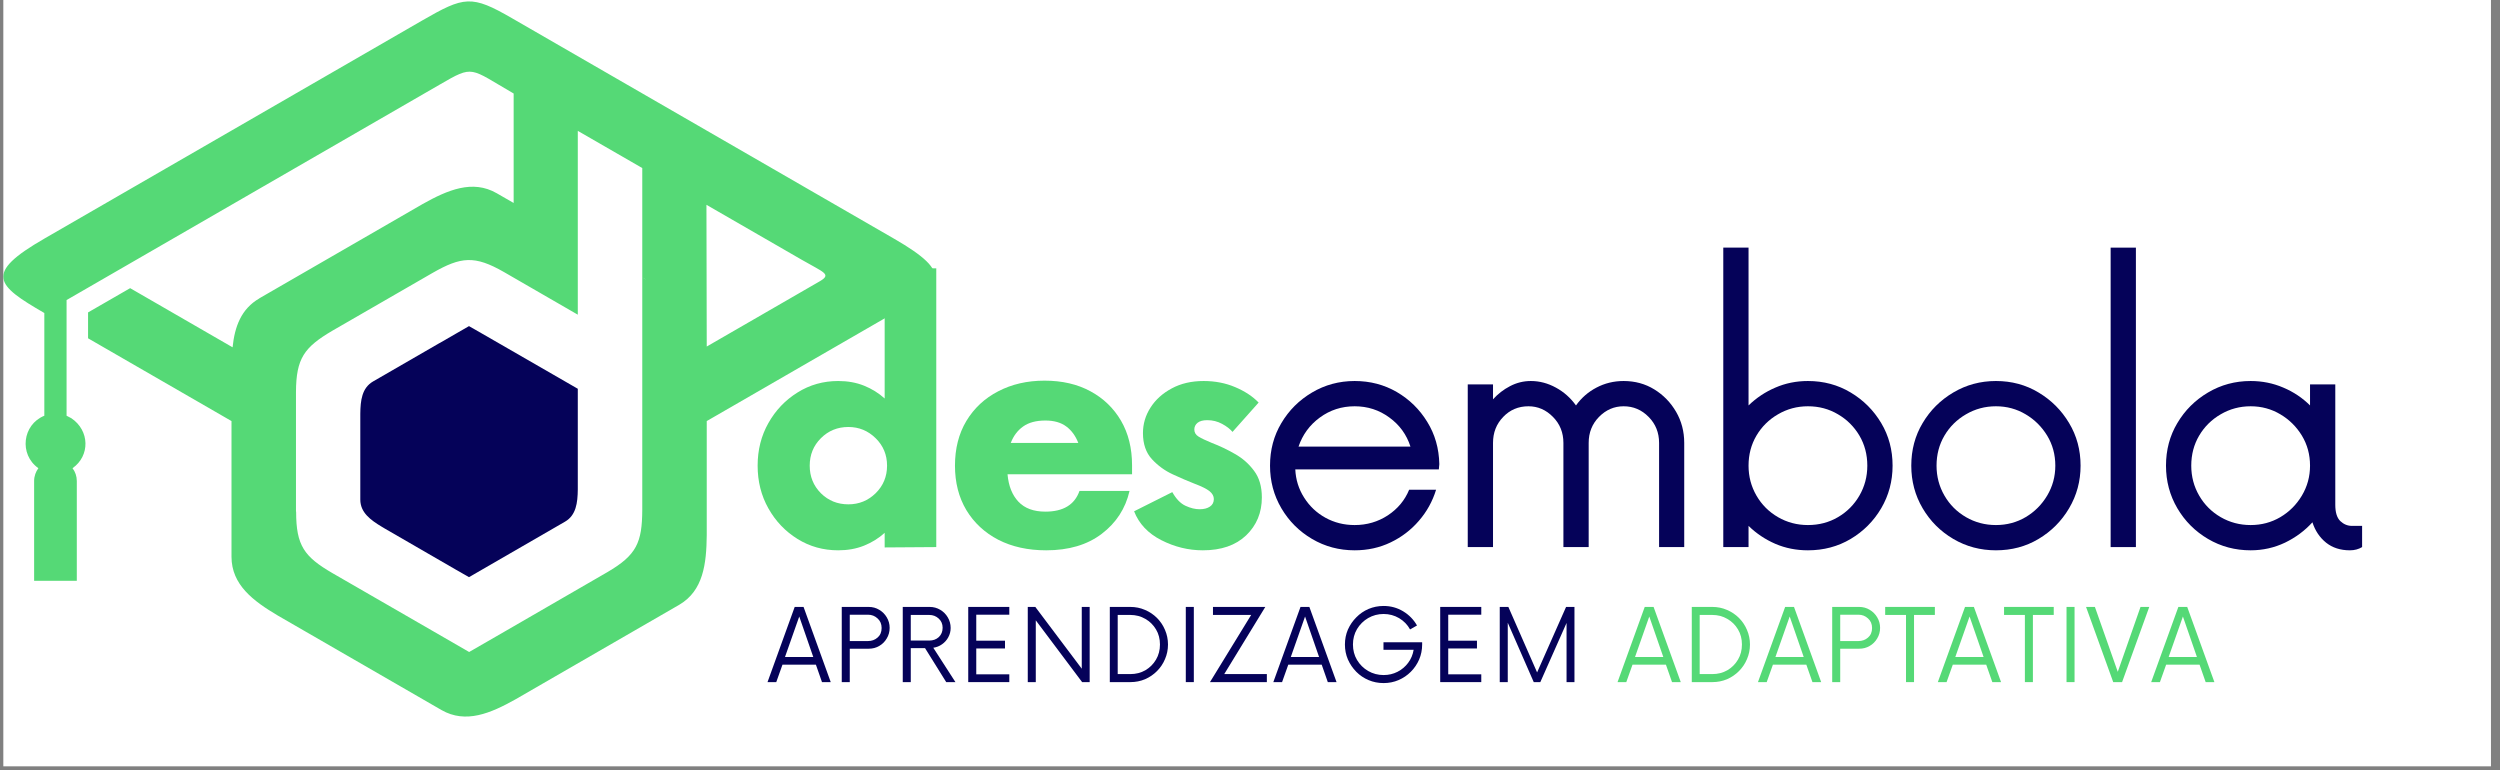 <svg xmlns="http://www.w3.org/2000/svg" xmlns:xlink="http://www.w3.org/1999/xlink" width="435" zoomAndPan="magnify" viewBox="0 0 326.25 100.5" height="134" preserveAspectRatio="xMidYMid meet" version="1.0"><rect x="0" y="0" width="326.25" height="100.5" fill="#808080" stroke="none"/><defs><g/><clipPath id="d8acb3e94a"><path d="M 0.434 0 L 325.07 0 L 325.07 100.004 L 0.434 100.004 Z M 0.434 0 " clip-rule="nonzero"/></clipPath><clipPath id="d6e1a064eb"><path d="M 0.434 0 L 122.078 0 L 122.078 94 L 0.434 94 Z M 0.434 0 " clip-rule="nonzero"/></clipPath><clipPath id="68d3e4351b"><path d="M 84.223 23.316 L 90.879 23.316 L 90.879 60.703 L 84.223 60.703 Z M 84.223 23.316 " clip-rule="nonzero"/></clipPath></defs><g clip-path="url(#d8acb3e94a)"><path fill="#ffffff" d="M 0.434 0 L 325.07 0 L 325.07 100.004 L 0.434 100.004 Z M 0.434 0 " fill-opacity="1" fill-rule="nonzero"/></g><g fill="#55d976" fill-opacity="1"><g transform="translate(97.23, 71.394)"><g><path d="M 18.219 -36.375 L 24.953 -36.375 L 24.953 0 L 18.219 0.047 L 18.219 -1.859 C 17.438 -1.148 16.539 -0.594 15.531 -0.188 C 14.52 0.219 13.395 0.422 12.156 0.422 C 10.207 0.422 8.438 -0.07 6.844 -1.062 C 5.25 -2.051 3.984 -3.379 3.047 -5.047 C 2.109 -6.711 1.641 -8.57 1.641 -10.625 C 1.641 -12.676 2.109 -14.531 3.047 -16.188 C 3.984 -17.852 5.25 -19.18 6.844 -20.172 C 8.438 -21.172 10.207 -21.672 12.156 -21.672 C 13.395 -21.672 14.52 -21.469 15.531 -21.062 C 16.539 -20.656 17.438 -20.098 18.219 -19.391 Z M 13.484 -5.578 C 14.867 -5.578 16.055 -6.062 17.047 -7.031 C 18.035 -8.008 18.531 -9.207 18.531 -10.625 C 18.531 -12.039 18.035 -13.234 17.047 -14.203 C 16.055 -15.18 14.867 -15.672 13.484 -15.672 C 12.066 -15.672 10.867 -15.18 9.891 -14.203 C 8.922 -13.234 8.438 -12.039 8.438 -10.625 C 8.438 -9.207 8.922 -8.008 9.891 -7.031 C 10.867 -6.062 12.066 -5.578 13.484 -5.578 Z M 13.484 -5.578 "/></g></g></g><g fill="#55d976" fill-opacity="1"><g transform="translate(122.983, 71.394)"><g><path d="M 24.75 -10.672 L 24.75 -9.5 L 8.5 -9.5 C 8.633 -7.977 9.109 -6.785 9.922 -5.922 C 10.742 -5.055 11.914 -4.625 13.438 -4.625 C 15.77 -4.625 17.254 -5.523 17.891 -7.328 L 24.422 -7.328 C 23.891 -5.023 22.676 -3.156 20.781 -1.719 C 18.895 -0.289 16.484 0.422 13.547 0.422 C 11.172 0.422 9.086 -0.035 7.297 -0.953 C 5.516 -1.879 4.125 -3.172 3.125 -4.828 C 2.133 -6.492 1.641 -8.426 1.641 -10.625 C 1.641 -12.852 2.133 -14.797 3.125 -16.453 C 4.125 -18.117 5.508 -19.41 7.281 -20.328 C 9.051 -21.254 11.066 -21.719 13.328 -21.719 C 15.629 -21.719 17.629 -21.254 19.328 -20.328 C 21.023 -19.41 22.352 -18.129 23.312 -16.484 C 24.27 -14.836 24.75 -12.898 24.75 -10.672 Z M 13.438 -16.516 C 12.227 -16.516 11.258 -16.254 10.531 -15.734 C 9.812 -15.223 9.273 -14.508 8.922 -13.594 L 17.734 -13.594 C 17.379 -14.508 16.859 -15.223 16.172 -15.734 C 15.484 -16.254 14.57 -16.516 13.438 -16.516 Z M 13.438 -16.516 "/></g></g></g><g fill="#55d976" fill-opacity="1"><g transform="translate(146.984, 71.394)"><g><path d="M 9.984 0.422 C 8.109 0.422 6.301 -0.02 4.562 -0.906 C 2.832 -1.789 1.648 -3.047 1.016 -4.672 L 6 -7.172 C 6.5 -6.285 7.07 -5.691 7.719 -5.391 C 8.375 -5.086 8.988 -4.938 9.562 -4.938 C 10.125 -4.938 10.57 -5.051 10.906 -5.281 C 11.25 -5.508 11.422 -5.836 11.422 -6.266 C 11.422 -6.648 11.234 -6.992 10.859 -7.297 C 10.484 -7.598 9.82 -7.926 8.875 -8.281 C 8.051 -8.602 7.117 -9.004 6.078 -9.484 C 5.035 -9.961 4.125 -10.625 3.344 -11.469 C 2.562 -12.32 2.172 -13.457 2.172 -14.875 C 2.172 -16.07 2.5 -17.18 3.156 -18.203 C 3.812 -19.234 4.734 -20.066 5.922 -20.703 C 7.109 -21.348 8.5 -21.672 10.094 -21.672 C 11.582 -21.672 12.953 -21.406 14.203 -20.875 C 15.461 -20.344 16.484 -19.672 17.266 -18.859 L 13.859 -15.031 C 13.535 -15.414 13.082 -15.766 12.5 -16.078 C 11.914 -16.398 11.27 -16.562 10.562 -16.562 C 10 -16.562 9.578 -16.445 9.297 -16.219 C 9.016 -15.988 8.875 -15.695 8.875 -15.344 C 8.875 -14.957 9.055 -14.648 9.422 -14.422 C 9.797 -14.191 10.375 -13.914 11.156 -13.594 C 12.176 -13.207 13.18 -12.727 14.172 -12.156 C 15.172 -11.594 16.004 -10.859 16.672 -9.953 C 17.348 -9.055 17.688 -7.898 17.688 -6.484 C 17.688 -4.492 17.004 -2.844 15.641 -1.531 C 14.273 -0.227 12.391 0.422 9.984 0.422 Z M 9.984 0.422 "/></g></g></g><g fill="#050259" fill-opacity="1"><g transform="translate(163.347, 71.394)"><g><path d="M 24.484 -10.828 L 24.422 -10.141 L 5.688 -10.141 C 5.75 -8.797 6.133 -7.566 6.844 -6.453 C 7.551 -5.336 8.477 -4.461 9.625 -3.828 C 10.781 -3.191 12.051 -2.875 13.438 -2.875 C 15.031 -2.875 16.473 -3.297 17.766 -4.141 C 19.055 -4.992 19.984 -6.109 20.547 -7.484 L 24.062 -7.484 C 23.594 -5.961 22.844 -4.609 21.812 -3.422 C 20.789 -2.234 19.562 -1.297 18.125 -0.609 C 16.695 0.078 15.133 0.422 13.438 0.422 C 11.414 0.422 9.562 -0.07 7.875 -1.062 C 6.195 -2.051 4.863 -3.383 3.875 -5.062 C 2.883 -6.75 2.391 -8.602 2.391 -10.625 C 2.391 -12.676 2.883 -14.531 3.875 -16.188 C 4.863 -17.852 6.195 -19.18 7.875 -20.172 C 9.562 -21.172 11.414 -21.672 13.438 -21.672 C 15.457 -21.672 17.289 -21.191 18.938 -20.234 C 20.582 -19.273 21.906 -17.977 22.906 -16.344 C 23.914 -14.719 24.441 -12.879 24.484 -10.828 Z M 13.438 -18.375 C 11.738 -18.375 10.223 -17.883 8.891 -16.906 C 7.566 -15.938 6.641 -14.672 6.109 -13.109 L 20.719 -13.109 C 20.219 -14.672 19.301 -15.938 17.969 -16.906 C 16.645 -17.883 15.133 -18.375 13.438 -18.375 Z M 13.438 -18.375 "/></g></g></g><g fill="#050259" fill-opacity="1"><g transform="translate(187.666, 71.394)"><g><path d="M 24.219 -21.672 C 25.707 -21.672 27.039 -21.305 28.219 -20.578 C 29.406 -19.848 30.352 -18.875 31.062 -17.656 C 31.77 -16.438 32.125 -15.082 32.125 -13.594 L 32.125 0 L 28.844 0 L 28.844 -13.594 C 28.844 -14.938 28.391 -16.066 27.484 -16.984 C 26.578 -17.91 25.488 -18.375 24.219 -18.375 C 22.977 -18.375 21.906 -17.91 21 -16.984 C 20.102 -16.066 19.656 -14.938 19.656 -13.594 L 19.656 0 L 16.359 0 L 16.359 -13.594 C 16.359 -14.938 15.906 -16.066 15 -16.984 C 14.094 -17.91 13.023 -18.375 11.797 -18.375 C 10.484 -18.375 9.383 -17.91 8.5 -16.984 C 7.613 -16.066 7.172 -14.938 7.172 -13.594 L 7.172 0 L 3.875 0 L 3.875 -21.234 L 7.172 -21.234 L 7.172 -19.281 C 7.805 -19.988 8.547 -20.562 9.391 -21 C 10.242 -21.445 11.148 -21.672 12.109 -21.672 C 13.242 -21.672 14.332 -21.383 15.375 -20.812 C 16.414 -20.25 17.289 -19.473 18 -18.484 C 18.707 -19.473 19.598 -20.25 20.672 -20.812 C 21.754 -21.383 22.938 -21.672 24.219 -21.672 Z M 24.219 -21.672 "/></g></g></g><g fill="#050259" fill-opacity="1"><g transform="translate(221.013, 71.394)"><g><path d="M 14.922 -21.672 C 16.973 -21.672 18.832 -21.172 20.5 -20.172 C 22.164 -19.18 23.492 -17.852 24.484 -16.188 C 25.473 -14.531 25.969 -12.676 25.969 -10.625 C 25.969 -8.602 25.473 -6.75 24.484 -5.062 C 23.492 -3.383 22.164 -2.051 20.5 -1.062 C 18.832 -0.07 16.973 0.422 14.922 0.422 C 13.398 0.422 11.984 0.141 10.672 -0.422 C 9.359 -0.992 8.191 -1.773 7.172 -2.766 L 7.172 0 L 3.875 0 L 3.875 -39.078 L 7.172 -39.078 L 7.172 -18.484 C 8.191 -19.473 9.359 -20.25 10.672 -20.812 C 11.984 -21.383 13.398 -21.672 14.922 -21.672 Z M 14.922 -2.875 C 16.367 -2.875 17.676 -3.219 18.844 -3.906 C 20.02 -4.594 20.953 -5.531 21.641 -6.719 C 22.328 -7.906 22.672 -9.207 22.672 -10.625 C 22.672 -12.07 22.328 -13.379 21.641 -14.547 C 20.953 -15.711 20.02 -16.641 18.844 -17.328 C 17.676 -18.023 16.367 -18.375 14.922 -18.375 C 13.504 -18.375 12.203 -18.023 11.016 -17.328 C 9.828 -16.641 8.891 -15.711 8.203 -14.547 C 7.516 -13.379 7.172 -12.07 7.172 -10.625 C 7.172 -9.207 7.516 -7.906 8.203 -6.719 C 8.891 -5.531 9.828 -4.594 11.016 -3.906 C 12.203 -3.219 13.504 -2.875 14.922 -2.875 Z M 14.922 -2.875 "/></g></g></g><g fill="#050259" fill-opacity="1"><g transform="translate(247.031, 71.394)"><g><path d="M 13.438 0.422 C 11.414 0.422 9.562 -0.07 7.875 -1.062 C 6.195 -2.051 4.863 -3.383 3.875 -5.062 C 2.883 -6.75 2.391 -8.602 2.391 -10.625 C 2.391 -12.676 2.883 -14.531 3.875 -16.188 C 4.863 -17.852 6.195 -19.18 7.875 -20.172 C 9.562 -21.172 11.414 -21.672 13.438 -21.672 C 15.488 -21.672 17.344 -21.172 19 -20.172 C 20.664 -19.18 21.992 -17.852 22.984 -16.188 C 23.984 -14.531 24.484 -12.676 24.484 -10.625 C 24.484 -8.602 23.984 -6.75 22.984 -5.062 C 21.992 -3.383 20.664 -2.051 19 -1.062 C 17.344 -0.07 15.488 0.422 13.438 0.422 Z M 13.438 -2.875 C 14.852 -2.875 16.145 -3.219 17.312 -3.906 C 18.477 -4.594 19.414 -5.531 20.125 -6.719 C 20.832 -7.906 21.188 -9.207 21.188 -10.625 C 21.188 -12.07 20.832 -13.379 20.125 -14.547 C 19.414 -15.711 18.477 -16.641 17.312 -17.328 C 16.145 -18.023 14.852 -18.375 13.438 -18.375 C 12.02 -18.375 10.719 -18.023 9.531 -17.328 C 8.344 -16.641 7.406 -15.711 6.719 -14.547 C 6.031 -13.379 5.688 -12.07 5.688 -10.625 C 5.688 -9.207 6.031 -7.906 6.719 -6.719 C 7.406 -5.531 8.344 -4.594 9.531 -3.906 C 10.719 -3.219 12.02 -2.875 13.438 -2.875 Z M 13.438 -2.875 "/></g></g></g><g fill="#050259" fill-opacity="1"><g transform="translate(271.563, 71.394)"><g><path d="M 3.875 0 L 3.875 -39.078 L 7.172 -39.078 L 7.172 0 Z M 3.875 0 "/></g></g></g><g fill="#050259" fill-opacity="1"><g transform="translate(280.271, 71.394)"><g><path d="M 26.656 -2.766 L 27.984 -2.766 L 27.984 0 C 27.523 0.281 26.992 0.422 26.391 0.422 C 25.148 0.422 24.113 0.086 23.281 -0.578 C 22.445 -1.254 21.852 -2.141 21.5 -3.234 C 20.508 -2.141 19.316 -1.254 17.922 -0.578 C 16.523 0.086 15.031 0.422 13.438 0.422 C 11.414 0.422 9.562 -0.07 7.875 -1.062 C 6.195 -2.051 4.863 -3.383 3.875 -5.062 C 2.883 -6.75 2.391 -8.602 2.391 -10.625 C 2.391 -12.676 2.883 -14.531 3.875 -16.188 C 4.863 -17.852 6.195 -19.18 7.875 -20.172 C 9.562 -21.172 11.414 -21.672 13.438 -21.672 C 14.957 -21.672 16.379 -21.383 17.703 -20.812 C 19.035 -20.25 20.195 -19.473 21.188 -18.484 L 21.188 -21.234 L 24.484 -21.234 L 24.484 -5.516 C 24.484 -4.523 24.703 -3.816 25.141 -3.391 C 25.586 -2.973 26.094 -2.766 26.656 -2.766 Z M 13.438 -2.875 C 14.852 -2.875 16.145 -3.219 17.312 -3.906 C 18.477 -4.594 19.414 -5.531 20.125 -6.719 C 20.832 -7.906 21.188 -9.207 21.188 -10.625 C 21.188 -12.07 20.832 -13.379 20.125 -14.547 C 19.414 -15.711 18.477 -16.641 17.312 -17.328 C 16.145 -18.023 14.852 -18.375 13.438 -18.375 C 12.02 -18.375 10.719 -18.023 9.531 -17.328 C 8.344 -16.641 7.406 -15.711 6.719 -14.547 C 6.031 -13.379 5.688 -12.07 5.688 -10.625 C 5.688 -9.207 6.031 -7.906 6.719 -6.719 C 7.406 -5.531 8.344 -4.594 9.531 -3.906 C 10.719 -3.219 12.02 -2.875 13.438 -2.875 Z M 13.438 -2.875 "/></g></g></g><g fill="#050259" fill-opacity="1"><g transform="translate(100.161, 89.016)"><g><path d="M 7.109 0 L 6.312 -2.281 L 1.953 -2.281 L 1.141 0 L 0 0 L 3.547 -9.812 L 4.703 -9.812 L 8.25 0 Z M 2.281 -3.281 L 5.969 -3.281 L 4.141 -8.562 Z M 2.281 -3.281 "/></g></g></g><g fill="#050259" fill-opacity="1"><g transform="translate(108.661, 89.016)"><g><path d="M 4.703 -9.812 C 5.211 -9.812 5.672 -9.688 6.078 -9.438 C 6.492 -9.195 6.82 -8.867 7.062 -8.453 C 7.312 -8.035 7.438 -7.578 7.438 -7.078 C 7.438 -6.578 7.312 -6.117 7.062 -5.703 C 6.82 -5.285 6.492 -4.957 6.078 -4.719 C 5.672 -4.477 5.211 -4.359 4.703 -4.359 L 2.234 -4.359 L 2.234 0 L 1.188 0 L 1.188 -9.812 Z M 4.609 -5.359 C 5.098 -5.359 5.516 -5.508 5.859 -5.812 C 6.211 -6.113 6.391 -6.531 6.391 -7.062 C 6.391 -7.582 6.211 -8 5.859 -8.312 C 5.516 -8.633 5.098 -8.797 4.609 -8.797 L 2.234 -8.797 L 2.234 -5.359 Z M 4.609 -5.359 "/></g></g></g><g fill="#050259" fill-opacity="1"><g transform="translate(116.622, 89.016)"><g><path d="M 5.172 -4.484 L 8.062 0 L 6.859 0 L 4.094 -4.438 L 2.234 -4.438 L 2.234 0 L 1.188 0 L 1.188 -9.812 L 4.703 -9.812 C 5.203 -9.812 5.66 -9.688 6.078 -9.438 C 6.492 -9.195 6.82 -8.867 7.062 -8.453 C 7.312 -8.035 7.438 -7.57 7.438 -7.062 C 7.438 -6.625 7.332 -6.219 7.125 -5.844 C 6.926 -5.477 6.656 -5.176 6.312 -4.938 C 5.977 -4.695 5.598 -4.547 5.172 -4.484 Z M 2.234 -5.422 L 4.641 -5.422 C 5.141 -5.422 5.555 -5.57 5.891 -5.875 C 6.223 -6.188 6.391 -6.594 6.391 -7.094 C 6.391 -7.582 6.219 -7.984 5.875 -8.297 C 5.539 -8.609 5.129 -8.766 4.641 -8.766 L 2.234 -8.766 Z M 2.234 -5.422 "/></g></g></g><g fill="#050259" fill-opacity="1"><g transform="translate(125.074, 89.016)"><g><path d="M 6.641 -8.797 L 2.328 -8.797 L 2.328 -5.406 L 6.078 -5.406 L 6.078 -4.391 L 2.328 -4.391 L 2.328 -1.016 L 6.641 -1.016 L 6.641 0 L 1.281 0 L 1.281 -9.812 L 6.641 -9.812 Z M 6.641 -8.797 "/></g></g></g><g fill="#050259" fill-opacity="1"><g transform="translate(132.936, 89.016)"><g><path d="M 8.234 -9.812 L 9.266 -9.812 L 9.266 0 L 8.281 0 L 2.234 -8.062 L 2.234 0 L 1.188 0 L 1.188 -9.812 L 2.172 -9.812 L 8.234 -1.75 Z M 8.234 -9.812 "/></g></g></g><g fill="#050259" fill-opacity="1"><g transform="translate(143.642, 89.016)"><g><path d="M 1.188 0 L 1.188 -9.812 L 3.875 -9.812 C 4.551 -9.812 5.188 -9.68 5.781 -9.422 C 6.375 -9.172 6.895 -8.82 7.344 -8.375 C 7.789 -7.926 8.141 -7.406 8.391 -6.812 C 8.648 -6.219 8.781 -5.582 8.781 -4.906 C 8.781 -4.227 8.648 -3.594 8.391 -3 C 8.141 -2.406 7.789 -1.883 7.344 -1.438 C 6.895 -0.988 6.375 -0.633 5.781 -0.375 C 5.188 -0.125 4.551 0 3.875 0 Z M 2.219 -1.047 L 3.859 -1.047 C 4.586 -1.047 5.242 -1.211 5.828 -1.547 C 6.41 -1.891 6.875 -2.352 7.219 -2.938 C 7.562 -3.52 7.734 -4.176 7.734 -4.906 C 7.734 -5.645 7.562 -6.301 7.219 -6.875 C 6.875 -7.457 6.41 -7.914 5.828 -8.25 C 5.242 -8.594 4.586 -8.766 3.859 -8.766 L 2.219 -8.766 Z M 2.219 -1.047 "/></g></g></g><g fill="#050259" fill-opacity="1"><g transform="translate(153.466, 89.016)"><g><path d="M 1.281 0 L 1.281 -9.812 L 2.328 -9.812 L 2.328 0 Z M 1.281 0 "/></g></g></g><g fill="#050259" fill-opacity="1"><g transform="translate(157.293, 89.016)"><g><path d="M 2.469 -1.047 L 8.031 -1.047 L 8.031 0 L 0.609 0 L 5.984 -8.766 L 1 -8.766 L 1 -9.812 L 7.828 -9.812 Z M 2.469 -1.047 "/></g></g></g><g fill="#050259" fill-opacity="1"><g transform="translate(166.169, 89.016)"><g><path d="M 7.109 0 L 6.312 -2.281 L 1.953 -2.281 L 1.141 0 L 0 0 L 3.547 -9.812 L 4.703 -9.812 L 8.25 0 Z M 2.281 -3.281 L 5.969 -3.281 L 4.141 -8.562 Z M 2.281 -3.281 "/></g></g></g><g fill="#050259" fill-opacity="1"><g transform="translate(174.669, 89.016)"><g><path d="M 5.875 -5.203 L 10.922 -5.203 L 10.922 -4.906 C 10.922 -4.207 10.789 -3.555 10.531 -2.953 C 10.27 -2.348 9.906 -1.812 9.438 -1.344 C 8.977 -0.883 8.445 -0.523 7.844 -0.266 C 7.238 -0.004 6.586 0.125 5.891 0.125 C 5.191 0.125 4.535 -0.004 3.922 -0.266 C 3.316 -0.523 2.785 -0.883 2.328 -1.344 C 1.867 -1.812 1.504 -2.348 1.234 -2.953 C 0.973 -3.555 0.844 -4.207 0.844 -4.906 C 0.844 -5.602 0.973 -6.254 1.234 -6.859 C 1.504 -7.461 1.867 -7.992 2.328 -8.453 C 2.785 -8.922 3.316 -9.285 3.922 -9.547 C 4.535 -9.805 5.191 -9.938 5.891 -9.938 C 6.828 -9.938 7.68 -9.703 8.453 -9.234 C 9.223 -8.766 9.82 -8.148 10.25 -7.391 L 9.344 -6.875 C 9.008 -7.488 8.535 -7.977 7.922 -8.344 C 7.305 -8.707 6.629 -8.891 5.891 -8.891 C 5.16 -8.891 4.488 -8.711 3.875 -8.359 C 3.27 -8.004 2.785 -7.523 2.422 -6.922 C 2.066 -6.316 1.891 -5.645 1.891 -4.906 C 1.891 -4.164 2.066 -3.492 2.422 -2.891 C 2.785 -2.285 3.27 -1.805 3.875 -1.453 C 4.488 -1.098 5.16 -0.922 5.891 -0.922 C 6.547 -0.922 7.148 -1.062 7.703 -1.344 C 8.266 -1.633 8.727 -2.023 9.094 -2.516 C 9.469 -3.016 9.707 -3.582 9.812 -4.219 L 5.875 -4.219 Z M 5.875 -5.203 "/></g></g></g><g fill="#050259" fill-opacity="1"><g transform="translate(186.666, 89.016)"><g><path d="M 6.641 -8.797 L 2.328 -8.797 L 2.328 -5.406 L 6.078 -5.406 L 6.078 -4.391 L 2.328 -4.391 L 2.328 -1.016 L 6.641 -1.016 L 6.641 0 L 1.281 0 L 1.281 -9.812 L 6.641 -9.812 Z M 6.641 -8.797 "/></g></g></g><g fill="#050259" fill-opacity="1"><g transform="translate(194.529, 89.016)"><g><path d="M 9.844 -9.812 L 10.938 -9.812 L 10.938 0 L 9.906 0 L 9.906 -7.719 L 6.484 0 L 5.625 0 L 2.234 -7.75 L 2.234 0 L 1.188 0 L 1.188 -9.812 L 2.312 -9.812 L 6.062 -1.266 Z M 9.844 -9.812 "/></g></g></g><g fill="#050259" fill-opacity="1"><g transform="translate(206.902, 89.016)"><g/></g></g><g fill="#55d976" fill-opacity="1"><g transform="translate(211.09, 89.016)"><g><path d="M 7.109 0 L 6.312 -2.281 L 1.953 -2.281 L 1.141 0 L 0 0 L 3.547 -9.812 L 4.703 -9.812 L 8.25 0 Z M 2.281 -3.281 L 5.969 -3.281 L 4.141 -8.562 Z M 2.281 -3.281 "/></g></g></g><g fill="#55d976" fill-opacity="1"><g transform="translate(219.59, 89.016)"><g><path d="M 1.188 0 L 1.188 -9.812 L 3.875 -9.812 C 4.551 -9.812 5.188 -9.68 5.781 -9.422 C 6.375 -9.172 6.895 -8.82 7.344 -8.375 C 7.789 -7.926 8.141 -7.406 8.391 -6.812 C 8.648 -6.219 8.781 -5.582 8.781 -4.906 C 8.781 -4.227 8.648 -3.594 8.391 -3 C 8.141 -2.406 7.789 -1.883 7.344 -1.438 C 6.895 -0.988 6.375 -0.633 5.781 -0.375 C 5.188 -0.125 4.551 0 3.875 0 Z M 2.219 -1.047 L 3.859 -1.047 C 4.586 -1.047 5.242 -1.211 5.828 -1.547 C 6.41 -1.891 6.875 -2.352 7.219 -2.938 C 7.562 -3.52 7.734 -4.176 7.734 -4.906 C 7.734 -5.645 7.562 -6.301 7.219 -6.875 C 6.875 -7.457 6.41 -7.914 5.828 -8.25 C 5.242 -8.594 4.586 -8.766 3.859 -8.766 L 2.219 -8.766 Z M 2.219 -1.047 "/></g></g></g><g fill="#55d976" fill-opacity="1"><g transform="translate(229.414, 89.016)"><g><path d="M 7.109 0 L 6.312 -2.281 L 1.953 -2.281 L 1.141 0 L 0 0 L 3.547 -9.812 L 4.703 -9.812 L 8.25 0 Z M 2.281 -3.281 L 5.969 -3.281 L 4.141 -8.562 Z M 2.281 -3.281 "/></g></g></g><g fill="#55d976" fill-opacity="1"><g transform="translate(237.914, 89.016)"><g><path d="M 4.703 -9.812 C 5.211 -9.812 5.672 -9.688 6.078 -9.438 C 6.492 -9.195 6.82 -8.867 7.062 -8.453 C 7.312 -8.035 7.438 -7.578 7.438 -7.078 C 7.438 -6.578 7.312 -6.117 7.062 -5.703 C 6.82 -5.285 6.492 -4.957 6.078 -4.719 C 5.672 -4.477 5.211 -4.359 4.703 -4.359 L 2.234 -4.359 L 2.234 0 L 1.188 0 L 1.188 -9.812 Z M 4.609 -5.359 C 5.098 -5.359 5.516 -5.508 5.859 -5.812 C 6.211 -6.113 6.391 -6.531 6.391 -7.062 C 6.391 -7.582 6.211 -8 5.859 -8.312 C 5.516 -8.633 5.098 -8.797 4.609 -8.797 L 2.234 -8.797 L 2.234 -5.359 Z M 4.609 -5.359 "/></g></g></g><g fill="#55d976" fill-opacity="1"><g transform="translate(245.875, 89.016)"><g><path d="M 6.625 -9.812 L 6.625 -8.766 L 3.906 -8.766 L 3.906 0 L 2.859 0 L 2.859 -8.766 L 0.141 -8.766 L 0.141 -9.812 Z M 6.625 -9.812 "/></g></g></g><g fill="#55d976" fill-opacity="1"><g transform="translate(252.888, 89.016)"><g><path d="M 7.109 0 L 6.312 -2.281 L 1.953 -2.281 L 1.141 0 L 0 0 L 3.547 -9.812 L 4.703 -9.812 L 8.25 0 Z M 2.281 -3.281 L 5.969 -3.281 L 4.141 -8.562 Z M 2.281 -3.281 "/></g></g></g><g fill="#55d976" fill-opacity="1"><g transform="translate(261.388, 89.016)"><g><path d="M 6.625 -9.812 L 6.625 -8.766 L 3.906 -8.766 L 3.906 0 L 2.859 0 L 2.859 -8.766 L 0.141 -8.766 L 0.141 -9.812 Z M 6.625 -9.812 "/></g></g></g><g fill="#55d976" fill-opacity="1"><g transform="translate(268.401, 89.016)"><g><path d="M 1.281 0 L 1.281 -9.812 L 2.328 -9.812 L 2.328 0 Z M 1.281 0 "/></g></g></g><g fill="#55d976" fill-opacity="1"><g transform="translate(272.229, 89.016)"><g><path d="M 7.109 -9.812 L 8.25 -9.812 L 4.703 0 L 3.547 0 L 0 -9.812 L 1.156 -9.812 L 4.141 -1.344 Z M 7.109 -9.812 "/></g></g></g><g fill="#55d976" fill-opacity="1"><g transform="translate(280.729, 89.016)"><g><path d="M 7.109 0 L 6.312 -2.281 L 1.953 -2.281 L 1.141 0 L 0 0 L 3.547 -9.812 L 4.703 -9.812 L 8.25 0 Z M 2.281 -3.281 L 5.969 -3.281 L 4.141 -8.562 Z M 2.281 -3.281 "/></g></g></g><g clip-path="url(#d6e1a064eb)"><path fill="#55d976" d="M 33.852 38.938 C 31.465 40.312 30.629 42.637 30.352 45.324 L 16.984 37.605 L 11.492 40.77 L 11.492 44.148 L 30.211 54.949 L 30.211 72.652 C 30.211 76.312 33.035 78.422 36.258 80.332 L 57.621 92.664 C 60.785 94.477 64.027 93.082 67.289 91.254 L 88.652 78.918 C 91.773 77.09 92.191 73.59 92.23 69.848 L 92.23 54.949 L 116.66 40.848 C 122.965 37.207 124.594 35.715 116.66 31.141 L 66.852 2.398 C 61.5 -0.703 60.586 -0.484 55.094 2.676 L 5.785 31.141 C -2.152 35.715 -0.5 37.207 5.785 40.848 L 5.785 54.254 C 2.922 55.41 2.465 59.309 5.008 61.098 C 4.672 61.555 4.453 62.133 4.453 62.77 L 4.453 75.797 L 10.023 75.797 L 10.023 62.77 C 10.023 62.152 9.824 61.574 9.465 61.098 C 11.773 59.484 11.711 56.184 9.305 54.574 L 8.688 54.254 L 8.688 39.156 L 57.402 11.031 C 61.859 8.445 61.242 8.863 67.031 12.203 L 67.031 26.488 L 64.82 25.215 C 61.66 23.402 58.418 24.797 55.156 26.625 L 33.832 38.938 Z M 92.191 26.727 L 104.605 33.887 C 107.488 35.559 108.582 35.777 106.973 36.711 L 92.23 45.223 L 92.191 26.707 Z M 83.816 36.195 C 90.062 39.793 90.023 40.133 83.816 36.195 Z M 38.625 66.746 L 38.625 51.172 C 38.645 46.754 39.699 45.324 43.379 43.156 L 56.449 35.617 C 60.168 33.488 61.938 33.309 65.758 35.496 L 75.402 41.066 L 75.402 17.078 L 83.816 21.93 L 83.816 66.527 C 83.797 70.805 83.082 72.434 79.262 74.664 L 65.777 82.461 L 61.223 85.086 L 56.469 82.34 L 43.398 74.801 C 39.699 72.652 38.645 71.203 38.645 66.785 Z M 38.625 66.746 " fill-opacity="1" fill-rule="evenodd"/></g><path fill="#050259" d="M 57.363 44.766 L 48.691 49.777 C 47.219 50.633 47.039 52.266 47.02 53.996 L 47.02 65.195 C 47.02 66.887 48.352 67.859 49.844 68.754 L 50.242 68.992 L 59.531 74.363 L 61.203 75.32 L 73.734 68.078 C 75.184 67.242 75.383 65.613 75.402 63.883 L 75.402 50.734 L 62.871 43.512 L 61.203 42.559 L 57.344 44.785 Z M 57.363 44.766 " fill-opacity="1" fill-rule="evenodd"/><g clip-path="url(#68d3e4351b)"><path fill="#55d976" d="M 84.223 23.316 L 90.879 23.316 L 90.879 60.699 L 84.223 60.699 Z M 84.223 23.316 " fill-opacity="1" fill-rule="nonzero"/></g></svg>